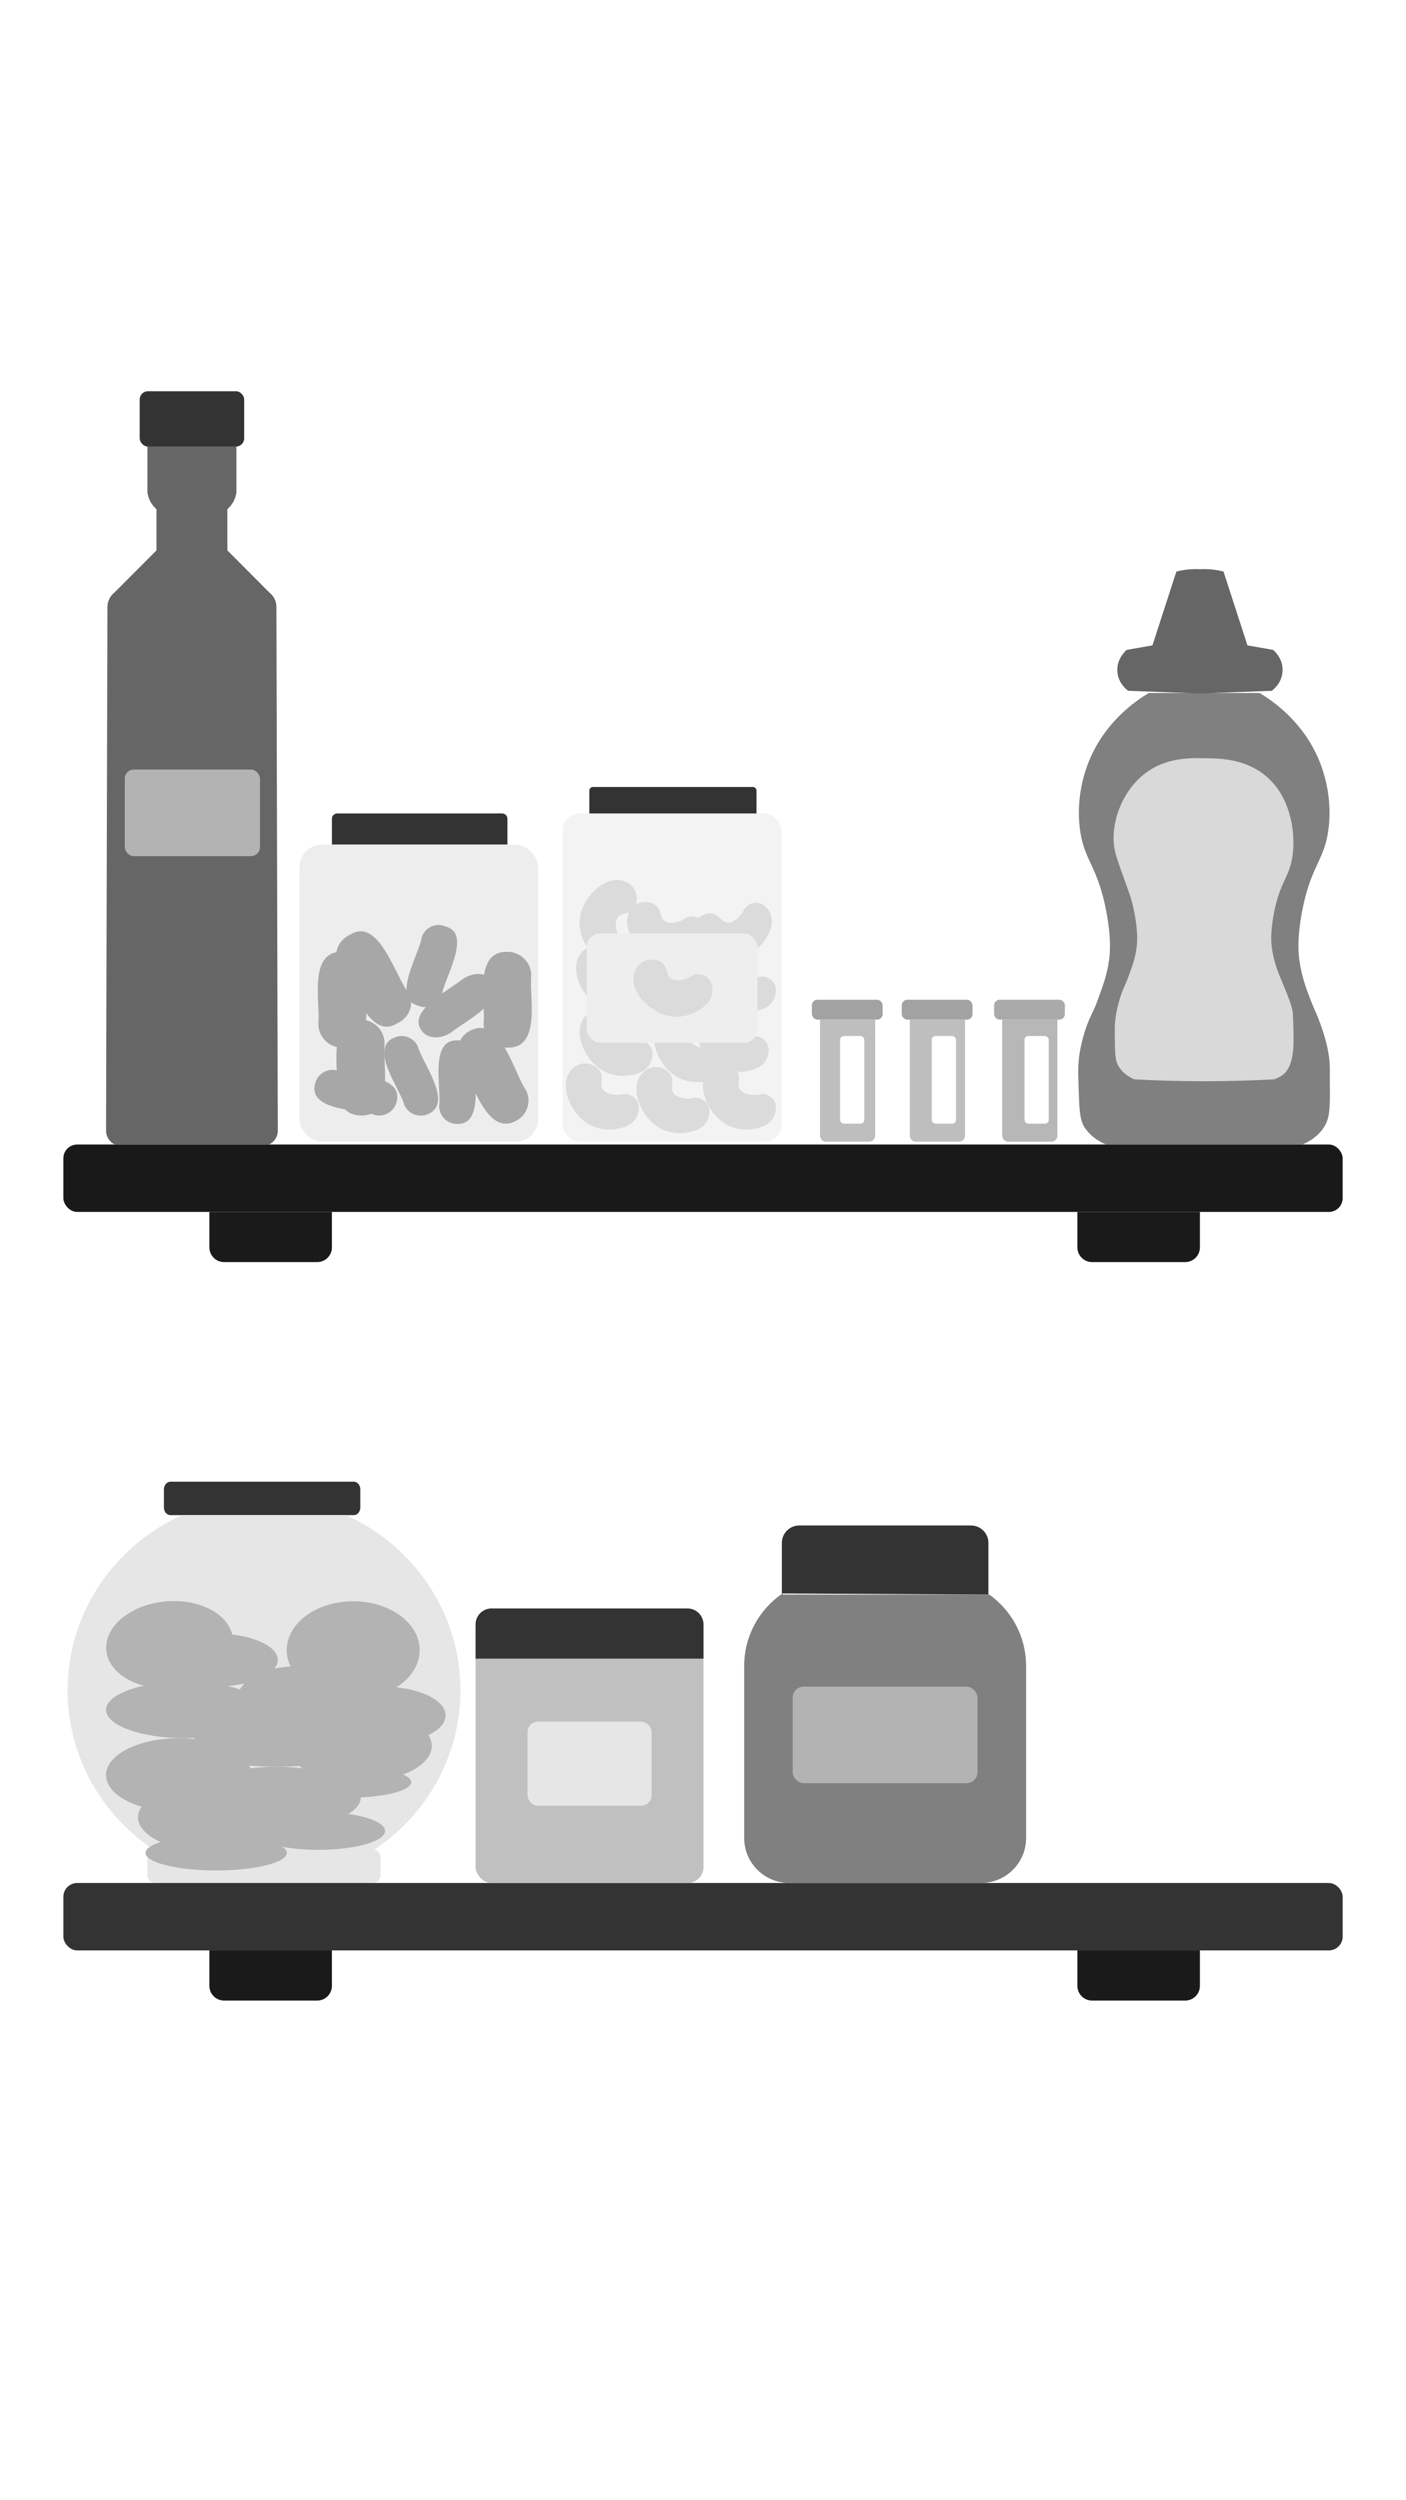 <?xml version="1.0" encoding="UTF-8"?>
<svg id="Layer_2" data-name="Layer 2" xmlns="http://www.w3.org/2000/svg" viewBox="0 0 540 960">
  <defs>
    <style>
      .cls-1 {
        fill: #b7b7b7;
      }

      .cls-2 {
        fill: #a7a7a7;
      }

      .cls-3 {
        fill: #fff;
      }

      .cls-4 {
        fill: #dbdbdb;
      }

      .cls-5 {
        fill: silver;
      }

      .cls-6 {
        fill: #333;
      }

      .cls-7 {
        fill: #e6e6e6;
      }

      .cls-8 {
        fill: gray;
      }

      .cls-9 {
        fill: #aaa;
      }

      .cls-10 {
        fill: #bebebe;
      }

      .cls-11 {
        fill: none;
      }

      .cls-12 {
        fill: #b3b3b3;
      }

      .cls-13 {
        fill: #191919;
      }

      .cls-14 {
        fill: #1a1a1a;
      }

      .cls-15 {
        fill: #f3f3f3;
      }

      .cls-16 {
        fill: #d9d9d9;
      }

      .cls-17 {
        fill: #eee;
      }

      .cls-18 {
        fill: #666;
      }

      .cls-19 {
        fill: #a2a2a2;
      }

      .cls-20 {
        fill: #ededed;
      }
    </style>
  </defs>
  <g id="Layer_2-2" data-name="Layer 2">
    <g>
      <g>
        <g>
          <path class="cls-6" d="m127.81,581.76h8.09c1.38,0,2.49-1.32,2.49-2.97v-6.9c0-1.63-1.12-2.97-2.49-2.97h-70.45c-1.39,0-2.5,1.34-2.5,2.97v6.9c0,1.65,1.12,2.97,2.5,2.97h9.31"/>
          <path class="cls-7" d="m143.78,710.21c1.35.28,2.38,1.47,2.38,2.91v6.9c0,1.65-1.32,2.97-2.96,2.97H59.58c-1.63,0-2.97-1.32-2.97-2.97v-6.9c0-1.44,1.03-2.63,2.4-2.91-19.95-13.31-33.04-35.75-33.04-61.2,0-29.84,18.01-55.55,43.95-67.25h62.97c25.94,11.7,43.95,37.41,43.95,67.25,0,25.45-13.11,47.89-33.04,61.2Z"/>
          <rect class="cls-6" x="24.33" y="723" width="491.35" height="25.89" rx="5.31" ry="5.31"/>
          <path class="cls-14" d="m80.4,748.89h47.08v13.59c0,3.13-2.54,5.67-5.67,5.67h-35.73c-3.13,0-5.67-2.54-5.67-5.67v-13.59h0Z"/>
          <path class="cls-14" d="m413.77,748.89h47.08v13.59c0,3.13-2.54,5.67-5.67,5.67h-35.73c-3.13,0-5.67-2.54-5.67-5.67v-13.59h0Z"/>
          <path class="cls-8" d="m394.09,639.65v66.07c0,9.53-7.72,17.27-17.27,17.27h-73.72c-9.55,0-17.29-7.74-17.29-17.27v-66.07c0-11.58,5.86-21.79,14.77-27.84v.43h79.34c8.58,6.08,14.17,16.1,14.17,27.41Z"/>
          <path class="cls-6" d="m379.62,612.24v-19.8c0-3.71-3-6.72-6.71-6.72h-65.91c-3.72,0-6.72,3.02-6.72,6.72v19.38"/>
          <rect class="cls-5" x="182.66" y="617.6" width="87.53" height="105.39" rx="6.11" ry="6.11"/>
          <path class="cls-6" d="m188.77,617.6h75.31c3.37,0,6.11,2.74,6.11,6.11v13.15h-87.53v-13.15c0-3.37,2.74-6.11,6.11-6.11Z"/>
          <ellipse class="cls-12" cx="135.66" cy="633.6" rx="25.52" ry="18.78"/>
          <ellipse class="cls-12" cx="65.16" cy="631.51" rx="24.44" ry="16.69" transform="translate(-53.91 7.91) rotate(-4.92)"/>
          <ellipse class="cls-12" cx="106.13" cy="669.71" rx="32.42" ry="8.67"/>
          <ellipse class="cls-12" cx="71.06" cy="656.52" rx="30.34" ry="10.88"/>
          <ellipse class="cls-12" cx="68.69" cy="681.56" rx="27.97" ry="14.15"/>
          <ellipse class="cls-12" cx="137.99" cy="670.34" rx="27.85" ry="13.82"/>
          <ellipse class="cls-12" cx="113.27" cy="653" rx="22.39" ry="13.14"/>
          <ellipse class="cls-12" cx="106.13" cy="690.26" rx="32.42" ry="11.88"/>
          <ellipse class="cls-12" cx="83.02" cy="711.44" rx="27.13" ry="6.74"/>
          <ellipse class="cls-12" cx="84.03" cy="697.8" rx="31.03" ry="13.64"/>
          <ellipse class="cls-12" cx="122.28" cy="702.99" rx="25.62" ry="7.27"/>
          <ellipse class="cls-12" cx="82.74" cy="637.4" rx="23.96" ry="10.17"/>
          <ellipse class="cls-12" cx="146.71" cy="658.64" rx="24.43" ry="11.07"/>
          <ellipse class="cls-12" cx="134.03" cy="684.28" rx="23.89" ry="5.98"/>
          <rect class="cls-7" x="202.61" y="661.05" width="47.64" height="32.26" rx="3.94" ry="3.94"/>
          <rect class="cls-12" x="304.45" y="647.6" width="70.98" height="37.08" rx="4.24" ry="4.24"/>
        </g>
        <g>
          <g>
            <path class="cls-18" d="m106.69,433.83c-.18-66.88-.35-133.75-.53-200.63.01-.67-.06-2.05-.86-3.53-.62-1.14-1.42-1.86-1.93-2.25-5.35-5.37-10.7-10.73-16.05-16.1v-15.84c.59-.5,1.36-1.27,2.03-2.35,1-1.61,1.33-3.14,1.45-4.07v-17.59h-34.18v17.59c.12.92.44,2.46,1.45,4.07.67,1.08,1.44,1.85,2.03,2.35v15.84c-5.35,5.37-10.7,10.73-16.05,16.1-.5.39-1.3,1.1-1.93,2.25-.8,1.48-.87,2.86-.86,3.53-.18,66.88-.35,133.75-.53,200.63-.02.55-.01,2.15,1.07,3.69.77,1.11,1.74,1.67,2.25,1.93h59.33c.51-.25,1.47-.82,2.25-1.93,1.08-1.54,1.09-3.14,1.07-3.69Z"/>
            <rect class="cls-6" x="53.65" y="150.22" width="40.13" height="21.25" rx="3.15" ry="3.15"/>
          </g>
          <path class="cls-6" d="m129.51,312.33h63.34c1.12,0,2.04.91,2.04,2.04v9.95h-67.41v-9.95c0-1.12.91-2.04,2.04-2.04Z"/>
          <rect class="cls-20" x="115.06" y="324.31" width="91.59" height="114.06" rx="8.58" ry="8.58"/>
          <path class="cls-6" d="m227.73,302.17h61.44c.76,0,1.38.62,1.38,1.38v8.78h-64.2v-8.78c0-.76.62-1.38,1.38-1.38Z"/>
          <rect class="cls-15" x="216.07" y="312.33" width="84.1" height="126.05" rx="6.58" ry="6.58"/>
          <path class="cls-10" d="m314.94,391.51h21.19v44.52c0,1.29-1.05,2.35-2.35,2.35h-16.5c-1.29,0-2.35-1.05-2.35-2.35v-44.52h0Z"/>
          <rect class="cls-19" x="311.81" y="383.86" width="27.2" height="7.65" rx="2.16" ry="2.16"/>
          <path class="cls-10" d="m349.45,391.51h21.19v44.52c0,1.29-1.05,2.35-2.35,2.35h-16.5c-1.29,0-2.35-1.05-2.35-2.35v-44.52h0Z"/>
          <rect class="cls-19" x="346.32" y="383.86" width="27.2" height="7.65" rx="2.16" ry="2.16"/>
          <g>
            <path class="cls-1" d="m384.92,391.51h21.19v44.52c0,1.29-1.05,2.35-2.35,2.35h-16.5c-1.29,0-2.35-1.05-2.35-2.35v-44.52h0Z"/>
            <rect class="cls-9" x="381.79" y="383.86" width="27.2" height="7.65" rx="2.16" ry="2.16"/>
          </g>
          <path class="cls-8" d="m510.75,417.19c-.06-5.16.18-7.74-.31-11.32-.74-5.36-2.18-9.49-3.32-12.73-1.3-3.68-1.84-4.39-3.22-7.84-1.86-4.67-4.06-10.27-4.92-17.12-.29-2.29-.82-7.87,1.07-17.98,3.41-18.23,8.81-19.68,10.27-32.53,1.4-12.36-2.28-22.16-3.42-25.04-6.1-15.38-18.06-23.51-23.11-26.54h-42.59c-5.06,3.02-17.01,11.16-23.11,26.54-1.14,2.88-4.83,12.68-3.42,25.04,1.46,12.85,6.86,14.3,10.27,32.53,1.89,10.1,1.36,15.68,1.07,17.98-.76,6.04-2.55,10.79-4.92,17.12-1.32,3.51-2.73,5.45-4.22,10.04-1.57,4.82-2.14,8.51-2.27,9.35-.62,4.14-.54,7.06-.36,12.49.27,8.34.4,12.59,2.14,15.41,2.36,3.84,5.98,5.83,8.35,6.85h75.54c2.37-1.02,5.99-3.01,8.35-6.85,1.95-3.17,2.25-6.31,2.14-15.41Z"/>
          <path class="cls-16" d="m496.82,398.59c-.02-1.68-.06-3.59-.13-5.71-.08-2.28-.1-3.41-.16-3.88-.23-1.91-.7-3.47-2.22-7.35-1.15-2.92-1.88-4.57-2.36-5.74-1.09-2.63-2.84-6.96-3.5-12.18-.21-1.63-.58-5.6.76-12.79,2.43-12.97,6.27-14,7.31-23.14,1.1-9.64-1.43-22.14-9.98-29.53-7.95-6.87-17.49-7.04-23.61-7.15-6.1-.11-15.39-.27-23.43,6.06-9.37,7.38-13.72,20.98-11.02,30.62.78,2.8,1.88,5.83,5.14,14.93.77,2.14,1.52,4.75,2.16,8.21,1.34,7.19.97,11.15.76,12.79-.54,4.3-1.81,7.68-3.5,12.18-1.12,2.97-1.46,3.11-2.39,5.8-1.73,5.04-2.19,8.91-2.31,10-.26,2.46-.21,4.18-.17,6.88.07,5.7.06,8.58,1.52,10.96,1.68,2.73,4.25,4.15,5.94,4.87,8.31.46,17.05.72,26.17.74,9.63.01,18.83-.26,27.56-.74,3.22-1.27,7.62-2.8,7.46-15.83Z"/>
          <path class="cls-18" d="m488.95,249.52c-3.28-.57-6.56-1.14-9.84-1.71-3.07-9.45-6.13-18.9-9.2-28.36-1.46-.37-3.22-.71-5.24-.86-1.39-.1-2.66-.1-3.81-.04-1.16-.06-2.43-.07-3.81.04-2.02.15-3.79.49-5.24.86-3.07,9.45-6.13,18.9-9.2,28.36-3.28.57-6.56,1.14-9.84,1.71-.38.31-3.87,3.26-3.64,8.13.22,4.71,3.74,7.29,4.17,7.6,8.64.32,17.28.64,25.92.96,0,.04,0,.08,0,.12l1.64-.06c.55.02,1.1.04,1.64.06,0-.04,0-.08,0-.12,8.64-.32,17.28-.64,25.92-.96.43-.3,3.95-2.89,4.17-7.6.23-4.87-3.26-7.83-3.64-8.13Z"/>
          <rect class="cls-13" x="24.33" y="439.45" width="491.35" height="25.89" rx="5.31" ry="5.31"/>
          <path class="cls-14" d="m80.4,465.34h47.08v13.59c0,3.13-2.54,5.67-5.67,5.67h-35.73c-3.13,0-5.67-2.54-5.67-5.67v-13.59h0Z"/>
          <path class="cls-14" d="m413.77,465.34h47.08v13.59c0,3.13-2.54,5.67-5.67,5.67h-35.73c-3.13,0-5.67-2.54-5.67-5.67v-13.59h0Z"/>
          <path class="cls-2" d="m161.99,395.81c2.26,3.17,7.44,3.35,11.57.41,5.96-4.66,21.2-12.27,15.56-19.75-2.26-3.17-7.44-3.35-11.57-.41-5.96,4.66-21.2,12.27-15.56,19.75Z"/>
          <path class="cls-2" d="m138.55,428.32c-5.05,0-9.15-4.1-9.15-9.15.89-7.75-4.07-27.99,9.15-27.66,5.05,0,9.15,4.1,9.15,9.15-.89,7.75,4.07,27.99-9.15,27.66Z"/>
          <path class="cls-2" d="m131.41,402.26c-5.05,0-9.15-4.1-9.15-9.15.89-7.75-4.07-27.99,9.15-27.66,5.05,0,9.15,4.1,9.15,9.15-.89,7.75,4.07,27.99-9.15,27.66Z"/>
          <path class="cls-2" d="m194.89,402.26c-5.05,0-9.15-4.1-9.15-9.15.89-7.75-4.07-27.99,9.15-27.66,5.05,0,9.15,4.1,9.15,9.15-.89,7.75,4.07,27.99-9.15,27.66Z"/>
          <path class="cls-2" d="m152.47,392.95c4.63-1.99,6.98-7.45,4.34-11.95-4.78-5.51-11.17-29.07-22.24-22.16-4.64,1.99-6.99,7.45-4.34,11.95,4.78,5.51,11.17,29.07,22.25,22.16Z"/>
          <path class="cls-2" d="m171.39,355.82c-3.62-1.69-8.11-.03-9.43,4.13-.8,6.03-11.58,23.26-1.66,26.09,3.62,1.69,8.11.03,9.43-4.13.8-6.03,11.58-23.26,1.66-26.09Z"/>
          <path class="cls-2" d="m175.56,431.55c10.81.29,5.86-19.12,6.9-25.2,0-3.81-3.09-6.9-6.9-6.9-10.81-.29-5.86,19.12-6.9,25.2,0,3.81,3.09,6.9,6.9,6.9Z"/>
          <path class="cls-2" d="m164.37,427.77c10.01-4.08-2.33-19.86-3.82-25.85-1.53-3.49-5.61-5.08-9.1-3.54-10.01,4.08,2.33,19.86,3.82,25.85,1.53,3.49,5.61,5.08,9.1,3.54Z"/>
          <path class="cls-2" d="m120.96,416.28c-2.49,10.52,17.52,9.64,23.26,11.9,3.73.78,7.39-1.62,8.16-5.35,2.49-10.52-17.52-9.64-23.26-11.9-3.73-.78-7.39,1.62-8.16,5.35Z"/>
          <path class="cls-2" d="m198.24,430.34c4.29-2.21,5.98-7.48,3.77-11.77-4.56-6.29-9.76-29.13-21.54-22.77-4.29,2.21-5.98,7.48-3.77,11.77,4.56,6.29,9.76,29.13,21.54,22.77Z"/>
          <path class="cls-4" d="m264.71,392.84c1.45,2.87-.95,5.13.72,7.35,1.44,1.92,4.7,2.18,5.3,2.23,1.92.16,2.54-.42,4.07.1.26.09,2.15.76,3.13,2.6,1.62,3.04-.71,6.51-.84,6.7-2.05,2.97-5.74,3.38-7.68,3.59-1.03.11-5.48.5-9.81-2.15-6.96-4.26-10.54-14.47-7.15-20.08.24-.4,2.11-3.38,5.44-3.77,2.68-.31,5.66,1.14,6.82,3.42Z"/>
          <path class="cls-4" d="m255.11,366.19c1.67,2.75-.55,5.19,1.28,7.28,1.59,1.8,4.85,1.82,5.46,1.82,1.92,0,2.5-.61,4.07-.21.27.07,2.2.59,3.32,2.35,1.84,2.91-.21,6.54-.32,6.74-1.82,3.12-5.46,3.81-7.38,4.17-1.02.19-5.43.92-9.95-1.39-7.27-3.71-11.62-13.62-8.67-19.47.21-.41,1.85-3.54,5.14-4.17,2.64-.51,5.73.7,7.06,2.89Z"/>
          <path class="cls-4" d="m243.35,348.86c-1.98,2.54-5.05,1.32-6.35,3.78-1.12,2.12.02,5.18.24,5.75.67,1.8,1.46,2.12,1.64,3.72.03.27.23,2.27-1.02,3.94-2.06,2.76-6.19,2.13-6.42,2.09-3.56-.59-5.5-3.75-6.52-5.42-.54-.88-2.79-4.75-2.23-9.8.89-8.11,8.61-15.7,15.13-15.02.46.05,3.96.47,5.72,3.32,1.42,2.29,1.38,5.61-.19,7.63Z"/>
          <path class="cls-4" d="m251.77,347.51c2.54,1.97,1.34,5.04,3.8,6.34,2.12,1.12,5.18-.04,5.75-.25,1.8-.68,2.12-1.47,3.72-1.65.27-.03,2.27-.23,3.94,1.01,2.76,2.05,2.15,6.18,2.11,6.41-.58,3.56-3.74,5.51-5.4,6.54-.88.54-4.74,2.8-9.79,2.26-8.12-.87-15.72-8.56-15.06-15.09.05-.46.46-3.96,3.3-5.73,2.29-1.42,5.6-1.4,7.63.17Z"/>
          <path class="cls-4" d="m273.33,350.76c3.19.4,3.72,3.66,6.5,3.51,2.4-.12,4.44-2.67,4.82-3.15,1.2-1.5,1.07-2.34,2.36-3.32.22-.17,1.83-1.36,3.91-1.14,3.42.36,5,4.23,5.08,4.44,1.31,3.36-.41,6.64-1.32,8.38-.48.92-2.65,4.82-7.27,6.93-7.42,3.39-17.89.65-20.65-5.3-.2-.42-1.63-3.64-.08-6.62,1.24-2.39,4.11-4.06,6.65-3.74Z"/>
          <path class="cls-4" d="m257.57,412.71c1.67,2.75-.55,5.19,1.28,7.28,1.59,1.8,4.85,1.82,5.46,1.82,1.92,0,2.5-.61,4.07-.21.27.07,2.2.59,3.32,2.35,1.84,2.91-.21,6.54-.32,6.74-1.82,3.12-5.46,3.81-7.38,4.17-1.02.19-5.43.92-9.95-1.39-7.27-3.71-11.62-13.62-8.67-19.47.21-.41,1.85-3.54,5.14-4.17,2.64-.51,5.73.7,7.06,2.89Z"/>
          <path class="cls-4" d="m280.34,389.14c1.67,2.75-.55,5.19,1.28,7.28,1.59,1.8,4.85,1.82,5.46,1.82,1.92,0,2.5-.61,4.07-.21.27.07,2.2.59,3.32,2.35,1.84,2.91-.21,6.54-.32,6.74-1.82,3.12-5.46,3.81-7.38,4.17-1.02.19-5.43.92-9.95-1.39-7.27-3.71-11.62-13.62-8.67-19.47.21-.41,1.85-3.54,5.14-4.17,2.64-.51,5.73.7,7.06,2.89Z"/>
          <path class="cls-4" d="m283.13,411.31c1.67,2.75-.55,5.19,1.28,7.28,1.59,1.8,4.85,1.82,5.46,1.82,1.92,0,2.5-.61,4.07-.21.27.07,2.2.59,3.32,2.35,1.84,2.91-.21,6.54-.32,6.74-1.82,3.12-5.46,3.81-7.38,4.17-1.02.19-5.43.92-9.95-1.39-7.27-3.71-11.62-13.62-8.67-19.47.21-.41,1.85-3.54,5.14-4.17,2.64-.51,5.73.7,7.06,2.89Z"/>
          <path class="cls-4" d="m283.13,366.19c1.67,2.75-.55,5.19,1.28,7.28,1.59,1.8,4.85,1.82,5.46,1.82,1.92,0,2.5-.61,4.07-.21.27.07,2.2.59,3.32,2.35,1.84,2.91-.21,6.54-.32,6.74-1.82,3.12-5.46,3.81-7.38,4.17-1.02.19-5.43.92-9.95-1.39-7.27-3.71-11.62-13.62-8.67-19.47.21-.41,1.85-3.54,5.14-4.17,2.64-.51,5.73.7,7.06,2.89Z"/>
          <path class="cls-4" d="m234.37,366.19c1.67,2.75-.55,5.19,1.28,7.28,1.59,1.8,4.85,1.82,5.46,1.82,1.92,0,2.5-.61,4.07-.21.27.07,2.2.59,3.32,2.35,1.84,2.91-.21,6.54-.32,6.74-1.82,3.12-5.46,3.81-7.38,4.17-1.02.19-5.43.92-9.95-1.39-7.27-3.71-11.62-13.62-8.67-19.47.21-.41,1.85-3.54,5.14-4.17,2.64-.51,5.73.7,7.06,2.89Z"/>
          <path class="cls-4" d="m235.73,390.69c1.67,2.75-.55,5.19,1.28,7.28,1.59,1.8,4.85,1.82,5.46,1.82,1.92,0,2.5-.61,4.07-.21.27.07,2.2.59,3.32,2.35,1.84,2.91-.21,6.54-.32,6.74-1.82,3.12-5.46,3.81-7.38,4.17-1.02.19-5.43.92-9.95-1.39-7.27-3.71-11.62-13.62-8.67-19.47.21-.41,1.85-3.54,5.14-4.17,2.64-.51,5.73.7,7.06,2.89Z"/>
          <path class="cls-4" d="m230.44,411.31c1.67,2.75-.55,5.19,1.28,7.28,1.59,1.8,4.85,1.82,5.46,1.82,1.92,0,2.5-.61,4.07-.21.27.07,2.2.59,3.32,2.35,1.84,2.91-.21,6.54-.32,6.74-1.82,3.12-5.46,3.81-7.38,4.17-1.02.19-5.43.92-9.95-1.39-7.27-3.71-11.62-13.62-8.67-19.47.21-.41,1.85-3.54,5.14-4.17,2.64-.51,5.73.7,7.06,2.89Z"/>
          <rect class="cls-12" x="47.92" y="295.47" width="51.94" height="33.25" rx="3.48" ry="3.48"/>
          <rect class="cls-17" x="225.33" y="358.41" width="65.59" height="41.99" rx="5.21" ry="5.21"/>
          <path class="cls-4" d="m254.23,369.64c2.54,1.97,1.34,5.04,3.8,6.34,2.12,1.12,5.18-.04,5.75-.25,1.8-.68,2.12-1.47,3.72-1.65.27-.03,2.27-.23,3.94,1.01,2.76,2.05,2.15,6.18,2.11,6.41-.58,3.56-3.74,5.51-5.4,6.54-.88.54-4.74,2.8-9.79,2.26-8.12-.87-15.72-8.56-15.06-15.09.05-.46.46-3.96,3.3-5.73,2.29-1.42,5.6-1.4,7.63.17Z"/>
          <rect class="cls-3" x="322.64" y="397.79" width="9.31" height="33.66" rx="1.47" ry="1.47"/>
          <rect class="cls-3" x="357.85" y="397.79" width="9.31" height="33.66" rx="1.47" ry="1.47"/>
          <rect class="cls-3" x="393.48" y="397.79" width="9.31" height="33.66" rx="1.47" ry="1.47"/>
        </g>
      </g>
      <rect class="cls-11" width="540" height="960"/>
    </g>
  </g>
</svg>